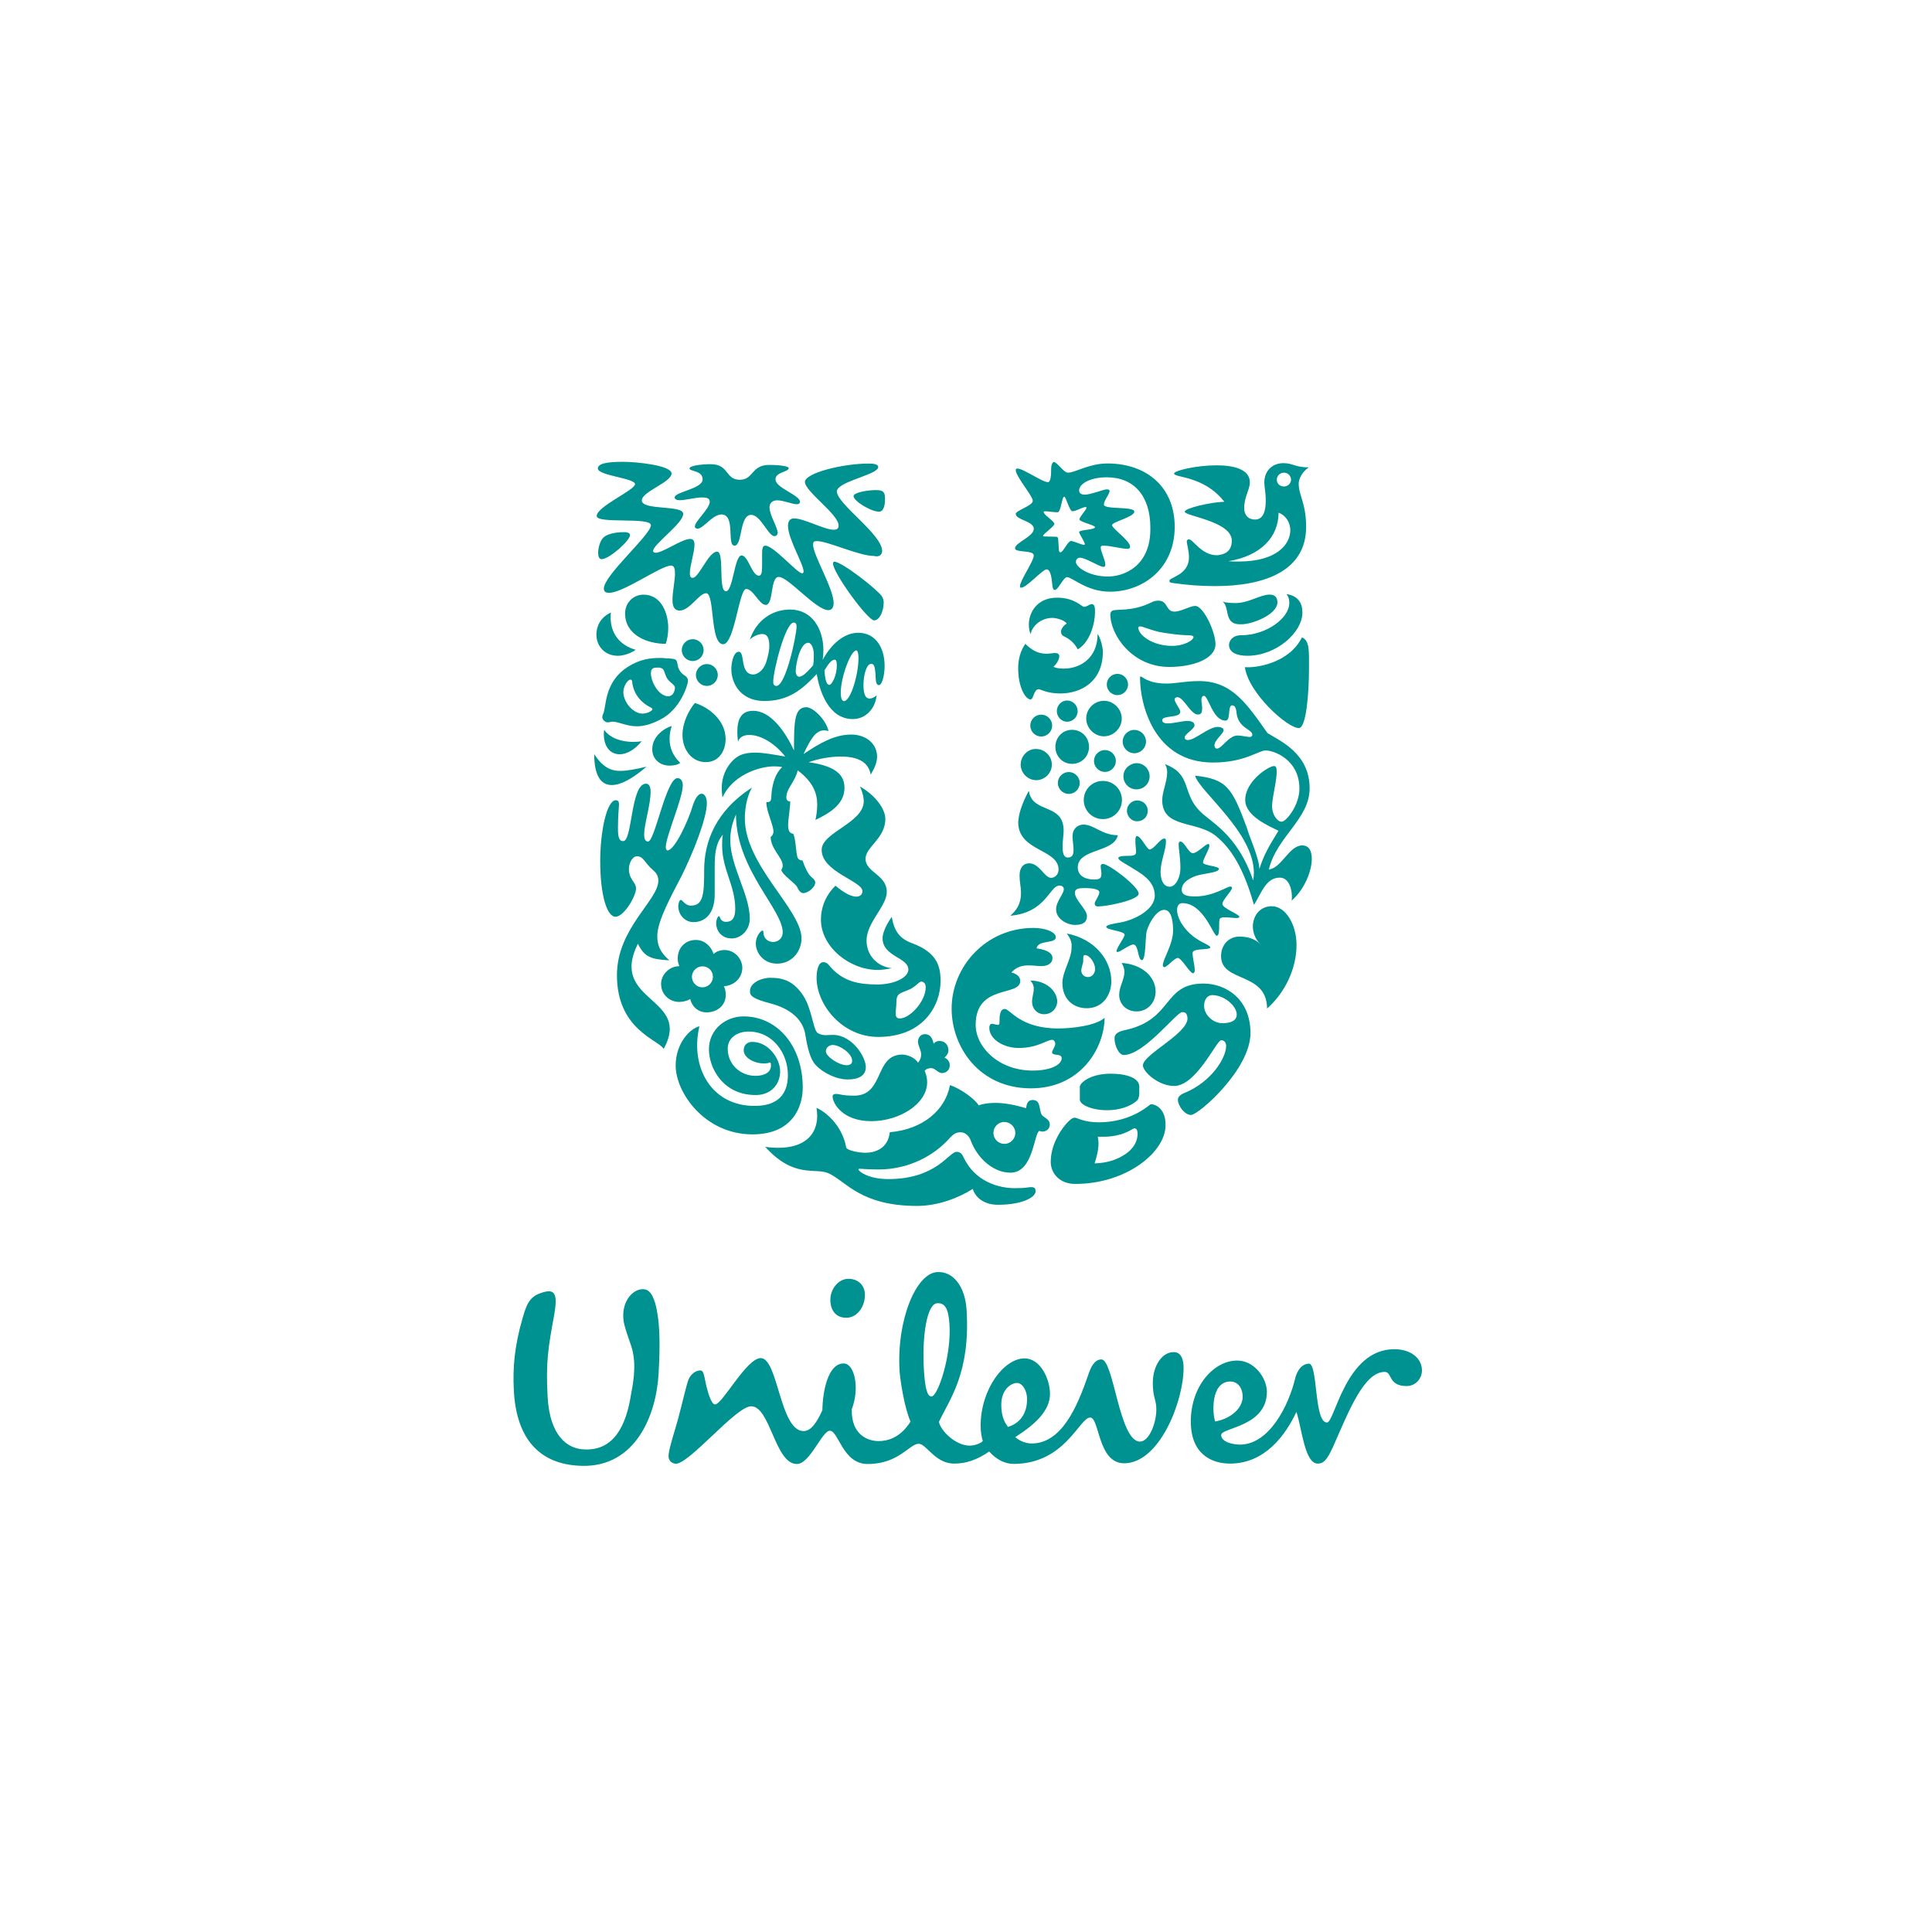 <svg width="125" height="125" viewBox="0 0 125 125" fill="none" xmlns="http://www.w3.org/2000/svg">
<path fill-rule="evenodd" clip-rule="evenodd" d="M56.847 93.238C57.348 93.238 58.223 93.078 58.911 91.976C58.524 91.107 58.25 89.364 58.203 88.723C57.996 85.443 59.259 82.378 60.635 82.304C61.643 82.237 62.445 83.199 62.538 84.755C62.792 88.836 61.436 90.533 60.748 91.996C60.862 92.57 61.824 93.532 62.739 93.532C63.079 93.532 63.473 93.372 63.587 93.231C63.52 93.004 63.447 92.704 63.447 92.243C63.447 89.885 64.956 87.888 66.285 87.888C67.341 87.888 67.935 89.264 67.935 90.179C67.935 91.254 67.02 92.129 65.691 92.978C65.918 93.205 66.352 93.392 66.746 93.392C68.67 93.392 69.678 91.081 70.413 88.943C70.553 88.529 70.78 87.955 71.261 87.955C72.063 87.955 72.41 93.271 73.759 93.271C74.334 93.271 74.814 92.103 74.814 91.188C74.814 90.526 74.587 90.453 74.587 89.471C74.587 88.396 75.162 87.481 75.937 87.481C76.418 87.481 76.578 87.941 76.578 88.509C76.578 90.66 75.022 94.674 72.731 94.674C71.014 94.674 71.148 91.715 70.533 91.715C69.845 91.715 68.903 94.714 65.584 94.714C65.036 94.714 64.462 94.44 64.001 93.913C63.199 94.46 62.511 94.694 61.73 94.694C60.494 94.694 59.94 93.412 59.439 93.412C58.844 93.412 58.157 94.721 56.139 94.721C54.51 94.721 54.263 92.57 53.688 92.57C53.187 92.57 52.406 94.721 51.558 94.721C50.135 94.721 49.841 90.987 48.599 90.987C47.61 90.987 44.544 94.794 43.696 94.701C43.355 94.654 43.215 94.4 43.262 94.08C43.309 93.619 43.723 92.363 43.883 91.762C44.157 90.733 44.411 89.605 44.544 89.264C44.685 88.897 45.045 88.643 45.346 88.669C45.506 88.689 45.553 88.97 45.6 89.197C45.76 90.025 46.014 90.867 46.261 90.867C46.742 90.867 48.298 87.868 49.22 87.868C50.342 87.868 50.456 92.59 51.992 92.59C52.493 92.59 52.86 91.996 53.207 91.241C53.227 90.005 53.575 88.215 54.583 88.215C55.291 88.215 55.639 89.798 55.111 91.174C55.064 92.824 56.139 93.238 56.847 93.238ZM83.798 89.177C83.384 90.92 82.128 93.465 80.225 93.465C79.79 93.465 79.009 93.305 79.009 92.844C79.009 92.363 81.968 92.316 81.968 90.045C81.968 89.197 81.186 88.028 80.044 88.028C78.535 88.028 77.045 89.678 77.045 91.969C77.045 94.033 78.328 94.694 79.59 94.694C81.814 94.694 83.163 92.884 83.878 91.348C84.219 92.356 84.406 94.694 85.254 94.694C85.595 94.694 85.828 94.534 86.243 93.619C87.251 91.348 88.233 88.763 89.589 88.763C90.09 88.763 89.796 89.678 91.011 89.678C91.586 89.678 92 89.197 92 88.669C92 87.888 91.292 87.293 90.21 87.293C87.051 87.293 86.363 92.036 85.855 92.036C85.007 92.036 85.281 88.229 84.686 88.229C84.119 88.242 83.865 88.883 83.798 89.177ZM61.429 85.65C61.363 84.709 61.156 84.275 60.628 84.321C59.967 84.368 59.639 86.479 59.78 88.696C59.873 90.139 60.08 90.366 60.281 90.346C60.675 90.326 61.57 87.734 61.429 85.65ZM55.953 83.653C55.906 83.106 55.472 82.738 54.897 82.738C54.256 82.738 53.661 83.4 53.728 84.248C53.775 84.796 54.096 85.256 54.737 85.256C55.498 85.283 56.026 84.435 55.953 83.653ZM66.452 90.533C66.452 89.959 66.152 89.478 65.791 89.478C65.49 89.478 64.782 89.818 64.782 90.9C64.782 91.749 65.083 92.136 65.216 92.323C66.178 92.022 66.452 91.221 66.452 90.533ZM79.603 89.384C80.311 89.384 80.519 90.232 80.338 90.733C80.178 91.234 79.557 91.809 78.622 91.969C78.435 91.468 78.321 89.384 79.603 89.384ZM40.811 87C40.717 86.699 40.443 86.011 40.35 85.49C40.19 84.368 40.764 83.633 41.312 83.453C41.906 83.293 42.16 83.593 42.387 84.301C42.688 85.377 42.728 86.799 42.614 88.816C42.474 91.588 41.105 94.915 37.665 94.841C34.706 94.774 33.377 92.851 33.243 89.912C33.176 88.536 33.263 87.14 33.838 85.19C34.138 84.134 34.412 83.767 35.347 83.56C36.082 83.42 36.008 84.201 35.848 85.116C35.481 87.133 35.3 88.115 35.434 90.413C35.574 92.844 36.67 93.779 37.885 93.779C39.695 93.826 40.524 92.29 40.844 90.112C41.198 88.376 40.991 87.527 40.811 87Z" fill="#009291"/>
<path fill-rule="evenodd" clip-rule="evenodd" d="M80.545 43.164C80.772 44.861 83.344 47.152 84.052 47.105C84.513 47.058 84.693 44.881 84.693 43.164C84.693 42.176 84.74 41.421 84.232 41.24C83.411 42.91 81.253 43.231 80.545 43.164ZM80.706 42.429C79.998 42.429 79.517 42.202 79.517 41.721C79.517 41.514 79.697 41.1 80.298 41.1C81.928 41.1 83.417 39.998 83.417 39.016C83.417 38.716 83.35 38.602 83.237 38.442C83.972 38.535 84.266 39.016 84.266 39.631C84.259 40.94 82.562 42.429 80.706 42.429ZM80.311 40.392C81.046 40.392 82.649 39.751 82.649 38.97C82.649 38.716 82.536 38.469 82.148 38.469C81.554 38.469 80.772 39.016 79.971 39.016C79.717 39.016 79.396 39.016 79.103 38.923C79.403 39.15 79.356 39.678 79.517 39.998C79.697 40.392 80.064 40.392 80.311 40.392Z" fill="#009291"/>
<path fill-rule="evenodd" clip-rule="evenodd" d="M40.323 54.419C40.918 54.419 40.804 50.705 41.793 50.705C42.02 50.705 42.093 50.932 42.093 51.233C42.093 52.081 41.679 53.316 41.679 53.984C41.679 54.325 41.773 54.445 41.933 54.445C42.367 54.445 43.102 50.344 43.836 50.344C44.063 50.344 44.177 50.571 44.177 50.805C44.177 51.653 43.075 54.125 43.075 54.813C43.075 54.926 43.122 55.02 43.189 55.02C43.649 55.02 44.538 53.096 44.818 52.134C44.979 51.633 45.186 51.353 45.393 51.353C45.573 51.353 45.733 51.56 45.733 51.974C45.733 52.936 44.838 55.207 44.063 56.743C43.469 57.892 42.527 59.582 42.527 60.55C42.527 61.031 42.621 61.539 43.309 62.133C42.16 62.066 41.706 61.953 41.272 61.058C39.368 64.865 44.798 64.497 42.941 67.864C42.601 67.269 39.916 66.628 39.916 63.095C39.916 60.049 42.594 58.259 42.594 56.977C42.594 56.723 42.501 56.516 42.273 56.315C41.679 55.815 41.652 55.4 41.198 55.4C40.858 55.4 40.443 56.182 40.878 56.89C41.018 57.117 41.151 57.257 41.151 57.484C41.151 57.985 40.37 59.314 39.822 59.314C39.275 59.314 38.834 57.938 38.834 55.714C38.834 53.744 39.268 51.774 39.842 51.774C40.003 51.774 40.049 51.887 40.049 52.027C40.049 52.255 39.983 52.715 39.983 53.517C39.962 54.345 40.143 54.419 40.323 54.419Z" fill="#009291"/>
<path fill-rule="evenodd" clip-rule="evenodd" d="M44.865 59.662C45.62 59.662 46.241 59.114 46.241 57.872V56.042C46.241 55.354 46.288 54.552 46.769 54.005C46.722 54.232 46.722 54.485 46.722 54.712C46.722 56.249 47.57 57.304 47.57 58.794C47.57 59.341 47.41 59.642 46.976 59.642C46.562 59.642 46.608 59.274 46.515 59.274C46.448 59.274 46.334 59.502 46.334 59.755C46.334 60.123 46.608 60.717 47.343 60.717C47.984 60.717 48.512 60.123 48.512 59.455C48.512 57.852 47.249 56.062 47.249 54.345C47.249 53.59 47.456 53.083 47.617 52.695C47.617 56.249 50.642 58.834 50.642 60.323C50.642 60.664 50.389 60.944 50.021 60.944C49.607 60.944 49.4 60.624 49.4 60.37C49.4 60.256 49.38 60.209 49.333 60.209C49.22 60.209 48.899 60.577 48.899 61.038C48.899 61.632 49.38 62.347 50.275 62.347C51.284 62.347 51.858 61.498 51.858 60.717C51.858 58.84 48.191 55.995 48.191 52.949C48.191 52.422 48.285 51.6 48.652 50.959C46.294 52.468 45.56 54.485 45.56 56.275C45.56 57.812 45.513 58.593 44.711 58.593C44.297 58.593 44.184 58.226 44.044 58.226C43.93 58.226 43.883 58.546 43.883 58.64C43.903 59.274 44.384 59.662 44.865 59.662Z" fill="#009291"/>
<path fill-rule="evenodd" clip-rule="evenodd" d="M75.843 41.788C76.624 41.788 77.219 41.421 77.219 41.214C77.219 41.147 77.105 41.1 76.878 41.1C76.651 41.1 76.19 41.08 75.295 40.94C74.541 40.826 73.966 40.526 73.759 40.526C73.692 40.526 73.646 40.573 73.646 40.619C73.666 41.08 74.541 41.788 75.843 41.788ZM71.949 39.524C72.176 39.364 73.185 39.617 74.494 38.976C74.654 38.883 74.814 38.863 74.955 38.863C75.576 38.863 75.416 39.571 75.983 39.571C76.418 39.571 76.992 39.203 77.332 39.203C77.86 39.203 78.642 40.873 78.642 41.681C78.642 42.596 77.266 43.151 75.643 43.151C73.258 43.151 71.836 41.087 71.836 39.738C71.856 39.591 71.902 39.564 71.949 39.524Z" fill="#009291"/>
<path fill-rule="evenodd" clip-rule="evenodd" d="M45.252 66.401C44.658 66.541 43.716 67.476 43.716 68.946C43.716 70.689 45.593 73.394 48.685 73.394C51.297 73.394 51.938 71.584 51.938 70.368C51.938 67.663 50.288 65.76 48.111 65.76C46.942 65.76 45.867 66.608 45.867 67.891C45.867 69.079 46.762 70.849 48.893 70.849C49.901 70.849 50.475 70.141 50.475 69.313C50.475 68.512 49.741 67.41 48.666 67.41C48.345 67.41 48.118 67.617 48.118 67.957C48.118 68.391 48.712 68.805 49.447 68.805C49.627 68.805 49.767 68.759 49.834 68.739C49.881 68.785 49.881 68.879 49.881 68.946C49.881 69.36 49.494 69.607 48.873 69.607C47.958 69.607 47.083 68.919 47.083 67.844C47.083 67.203 47.63 66.742 48.432 66.742C50.015 66.742 50.977 68.164 50.977 69.56C50.977 70.823 50.288 71.551 48.846 71.551C46.007 71.577 44.631 69.013 45.252 66.401Z" fill="#009291"/>
<path fill-rule="evenodd" clip-rule="evenodd" d="M64.275 73.301C64.275 73.688 64.595 74.009 64.983 74.009C65.37 74.009 65.691 73.688 65.691 73.301C65.691 72.913 65.37 72.593 64.983 72.593C64.595 72.586 64.275 72.906 64.275 73.301ZM65.651 76.874C66.499 76.874 66.452 76.807 66.726 76.807C67 76.807 67 76.968 67 77.081C67 77.468 66.132 77.949 64.569 77.949C63.654 77.949 63.099 77.468 62.939 76.921C62.044 77.495 60.695 78.023 59.339 78.023C55.672 78.023 54.757 76.44 53.608 75.912C52.74 75.525 51.384 76.279 49.507 74.196C49.761 74.242 50.102 74.262 50.355 74.262C52.005 74.262 52.873 73.461 52.873 72.178C52.873 72.018 52.853 71.838 52.827 71.678C53.328 71.885 54.476 72.733 54.75 74.242C54.797 74.423 55.532 74.583 55.986 74.583C56.627 74.583 57.455 74.309 57.569 73.254C59.72 73.073 61.169 71.811 61.463 70.208C62.218 70.462 63.113 71.15 63.32 71.517C63.62 71.404 63.987 71.357 64.395 71.357C64.969 71.357 65.611 71.471 66.385 71.698C66.432 71.471 66.452 71.17 66.82 71.17C67.347 71.17 67.207 71.764 67.394 72.112C67.487 72.292 67.922 72.386 67.922 72.753C67.922 73.094 67.621 73.214 67.461 73.214C67.394 73.214 67.3 73.194 67.254 73.167C66.886 73.281 66.886 75.872 65.377 75.872C64.275 75.872 63.246 74.957 62.812 73.808C62.699 73.468 62.425 73.26 62.171 73.26C61.897 73.26 61.737 73.307 61.389 73.695C60.428 74.75 58.825 75.665 56.828 75.665C56.206 75.665 55.725 75.618 55.612 75.618C55.545 75.618 55.545 75.638 55.545 75.665C55.545 75.779 56.166 76.286 57.469 76.286C60.608 76.286 61.389 74.523 61.89 74.523C61.957 74.523 62.164 74.523 62.304 74.797C63.059 76.487 64.662 76.874 65.651 76.874Z" fill="#009291"/>
<path fill-rule="evenodd" clip-rule="evenodd" d="M76.484 65.486C76.117 65.486 74.033 68.258 72.704 68.258C72.383 68.258 72.109 67.637 72.109 67.183C72.109 66.929 72.27 66.748 72.844 66.635C75.916 65.947 75.229 63.636 77.86 63.636C79.303 63.636 80.906 64.624 80.906 66.842C80.906 69.2 77.54 72.138 77.059 72.138C76.644 72.138 76.21 71.544 76.21 71.15C76.21 71.036 76.257 70.876 76.624 70.716C78.341 70.028 79.33 68.472 79.33 67.67C79.33 67.49 79.236 67.303 79.009 67.303C78.708 67.303 77.406 70.262 75.963 70.262C74.955 70.262 73.946 69.347 73.946 68.932C73.946 68.224 76.832 66.895 76.832 65.887C76.805 65.506 76.644 65.486 76.484 65.486ZM78.435 64.384C78.181 64.384 77.907 64.591 77.907 65.072C77.907 65.6 78.321 65.94 78.548 66.06C78.662 66.127 78.869 66.201 79.076 66.201C79.603 66.201 80.017 66.06 80.017 65.626C79.991 65.052 79.189 64.384 78.435 64.384Z" fill="#009291"/>
<path fill-rule="evenodd" clip-rule="evenodd" d="M45.025 43.672C45.025 44.059 45.346 44.38 45.733 44.38C46.121 44.38 46.441 44.059 46.441 43.672C46.441 43.284 46.121 42.964 45.733 42.964C45.366 42.957 45.025 43.278 45.025 43.672ZM44.11 42.062C44.11 42.45 44.431 42.77 44.818 42.77C45.206 42.77 45.526 42.45 45.526 42.062C45.526 41.675 45.206 41.354 44.818 41.354C44.431 41.354 44.11 41.675 44.11 42.062ZM43.462 46.971C43.048 47.085 42.2 47.593 42.2 48.481C42.2 49.122 42.701 49.536 43.322 49.536C43.643 49.536 43.87 49.469 44.01 49.356C43.509 48.875 43.322 48.347 43.322 47.8C43.329 47.405 43.396 47.172 43.462 46.971ZM39.088 47.218C39.068 47.312 39.068 47.399 39.068 47.492C39.068 48.34 39.502 48.801 40.096 48.801C40.53 48.801 41.058 48.528 41.519 47.953C41.312 48 41.085 48 40.878 48C40.236 47.98 39.502 47.793 39.088 47.218ZM38.446 48.801C38.994 49.623 39.502 49.877 40.116 49.877C40.597 49.877 41.145 49.763 41.833 49.603C40.918 50.384 40.163 50.792 39.589 50.792C38.861 50.798 38.446 50.157 38.446 48.801ZM43.075 41.655C43.169 41.381 43.235 41.014 43.235 40.626C43.235 39.778 42.848 38.475 41.632 38.475C40.944 38.475 40.443 39.023 40.443 39.691C40.443 41.08 41.859 41.655 43.075 41.655ZM41.566 46.17C40.971 46.17 40.33 45.435 40.33 44.774C40.33 44.407 40.604 43.972 40.791 43.972C40.858 43.972 40.904 44.019 40.904 44.153C41.018 45.021 41.592 45.529 42.12 45.782C42.167 45.829 42.213 45.829 42.213 45.876C42.227 45.983 41.886 46.17 41.566 46.17ZM43.215 43.966C43.008 43.712 43.008 43.344 42.848 43.258C42.754 43.211 42.688 43.191 42.574 43.191C42.32 43.191 42.113 43.211 42.113 43.558C42.113 44.106 42.614 45.048 43.235 45.048C43.536 45.048 43.669 44.727 43.669 44.473C43.669 44.333 43.329 44.126 43.215 43.966ZM39.021 46.19C39.248 45.776 39.041 44.153 40.624 43.144C41.405 42.643 42.093 42.57 42.688 42.57C42.828 42.57 42.962 42.57 43.075 42.59C43.396 42.61 43.649 42.61 43.736 42.703C43.877 42.844 43.783 43.117 44.01 43.438C44.237 43.759 44.511 43.712 44.511 44.059C44.511 44.313 44.01 45.916 42.721 46.557C42.1 46.878 41.619 46.991 41.212 46.991C40.524 46.991 40.043 46.691 39.608 46.691C39.542 46.691 39.448 46.737 39.308 46.737C39.148 46.737 38.967 46.557 38.967 46.397C38.974 46.303 38.994 46.237 39.021 46.19ZM44.959 45.482C44.571 45.943 44.157 46.744 44.157 47.546C44.157 48.508 44.752 49.309 45.666 49.309C46.535 49.309 46.949 48.554 46.949 47.8C46.929 46.577 45.847 45.756 44.959 45.482ZM41.131 42.042C41.131 42.042 40.604 42.429 39.962 42.429C39.181 42.429 38.587 41.855 38.587 41.053C38.587 40.506 38.861 39.931 39.528 39.631C39.508 39.744 39.508 39.838 39.508 39.931C39.502 40.967 40.076 41.742 41.131 42.042Z" fill="#009291"/>
<path fill-rule="evenodd" clip-rule="evenodd" d="M72.637 47.98C72.637 48.394 72.978 48.735 73.392 48.735C73.806 48.735 74.147 48.394 74.147 47.98C74.147 47.566 73.806 47.225 73.392 47.225C72.984 47.218 72.637 47.566 72.637 47.98ZM72.684 50.224C72.684 50.685 73.051 51.072 73.532 51.072C73.993 51.072 74.38 50.705 74.38 50.224C74.38 49.763 74.013 49.376 73.532 49.376C73.071 49.396 72.684 49.763 72.684 50.224ZM70.119 51.76C70.119 52.448 70.667 52.996 71.355 52.996C72.043 52.996 72.59 52.448 72.59 51.76C72.59 51.072 72.043 50.525 71.355 50.525C70.667 50.525 70.119 51.072 70.119 51.76ZM70.78 49.236C70.78 49.623 71.101 49.944 71.488 49.944C71.876 49.944 72.196 49.623 72.196 49.236C72.196 48.848 71.876 48.528 71.488 48.528C71.101 48.528 70.78 48.848 70.78 49.236ZM68.442 50.658C68.442 51.046 68.763 51.366 69.15 51.366C69.538 51.366 69.859 51.046 69.859 50.658C69.859 50.271 69.538 49.95 69.15 49.95C68.763 49.95 68.442 50.271 68.442 50.658ZM70.279 46.49C70.279 47.111 70.807 47.639 71.428 47.639C72.049 47.639 72.577 47.111 72.577 46.49C72.577 45.869 72.049 45.342 71.428 45.342C70.807 45.342 70.279 45.843 70.279 46.49ZM71.609 44.286C71.609 44.654 71.909 44.974 72.296 44.974C72.664 44.974 72.984 44.674 72.984 44.286C72.984 43.919 72.684 43.598 72.296 43.598C71.929 43.598 71.609 43.899 71.609 44.286ZM68.376 46.01C68.376 46.377 68.676 46.697 69.037 46.697C69.404 46.697 69.725 46.397 69.725 46.01C69.725 45.642 69.424 45.322 69.037 45.322C68.696 45.322 68.376 45.615 68.376 46.01ZM68.282 48.321C68.282 47.699 68.763 47.218 69.358 47.218C69.979 47.218 70.46 47.699 70.46 48.321C70.46 48.942 69.979 49.422 69.358 49.422C68.763 49.422 68.282 48.942 68.282 48.321ZM66.038 49.469C66.038 50.017 66.499 50.478 67.047 50.478C67.594 50.478 68.055 50.017 68.055 49.469C68.055 48.922 67.594 48.461 67.047 48.461C66.499 48.434 66.038 48.915 66.038 49.469ZM66.659 46.945C66.659 47.332 66.98 47.653 67.367 47.653C67.755 47.653 68.075 47.332 68.075 46.945C68.075 46.557 67.755 46.237 67.367 46.237C66.98 46.237 66.659 46.557 66.659 46.945ZM72.911 52.448C72.911 52.081 73.231 51.787 73.572 51.787C73.96 51.787 74.26 52.087 74.26 52.448C74.26 52.862 73.96 53.136 73.572 53.136C73.258 53.156 72.911 52.856 72.911 52.448Z" fill="#009291"/>
<path fill-rule="evenodd" clip-rule="evenodd" d="M73.392 73C73.485 73 73.599 73.047 73.599 73.367C73.599 73.755 73.418 74.282 72.771 74.697C72.31 74.997 71.715 75.244 70.82 75.271C70.961 74.837 71.074 74.403 71.074 73.962C71.074 73.822 71.054 73.708 71.027 73.548H71.261C72.684 73.575 73.278 73 73.392 73ZM73.532 71.237C73.672 71.123 73.712 70.916 73.712 70.709V70.295C73.712 69.767 72.931 69.467 71.856 69.467C70.546 69.467 69.865 70.061 69.865 70.315V71.143C69.865 71.484 70.647 71.831 71.629 71.831C72.363 71.831 73.071 71.624 73.532 71.237ZM74.447 71.444C73.986 71.811 72.891 72.613 71.081 72.613C70.119 72.613 69.685 72.312 69.545 72.312C69.364 72.312 69.177 72.492 68.97 72.726C68.536 73.227 67.982 74.149 67.982 75.177C67.982 75.885 68.529 76.6 69.565 76.6C72.911 76.6 75.409 74.516 75.409 72.82C75.436 71.831 74.861 71.444 74.447 71.444Z" fill="#009291"/>
<path fill-rule="evenodd" clip-rule="evenodd" d="M75.088 56.409C75.088 56.843 75.229 57.371 75.683 57.371C76.05 57.371 76.371 56.796 76.371 56.182C76.371 55.474 76.257 54.919 76.257 54.626C76.257 54.512 76.304 54.445 76.371 54.445C76.645 54.465 76.898 55.2 77.172 55.2C77.493 55.2 77.974 54.606 78.181 54.606C78.228 54.606 78.248 54.672 78.248 54.699C78.248 54.973 77.834 55.567 77.834 55.801C77.834 56.008 78.862 56.028 78.862 56.215C78.862 56.489 77.787 56.489 77.259 56.716C76.758 56.923 76.458 57.197 76.458 57.564C76.458 57.932 76.825 57.999 77.326 57.999C78.515 57.999 79.363 57.357 79.617 57.357C79.664 57.357 79.71 57.404 79.71 57.451C79.71 57.631 79.089 58.232 79.089 58.48C79.089 58.78 80.191 59.141 80.191 59.328C80.171 59.374 80.098 59.395 79.984 59.395C79.777 59.395 79.483 59.348 79.249 59.348C79.109 59.348 78.976 59.368 78.929 59.441C78.815 59.581 78.976 60.543 78.722 60.543C78.495 60.543 77.874 58.433 76.498 58.433C76.291 58.433 76.157 58.593 76.157 58.867C76.157 59.575 76.845 60.403 77.506 60.791C77.807 60.998 78.308 61.178 78.308 61.291C78.308 61.498 77.159 61.311 77.159 61.659C77.159 61.979 77.299 62.46 77.299 62.761C77.299 62.854 77.279 62.968 77.186 62.968C76.978 62.968 76.451 61.979 76.197 61.979C75.99 61.979 75.509 62.574 75.329 62.574C75.282 62.574 75.235 62.527 75.235 62.46C75.235 62.046 75.897 61.111 75.897 60.216C75.897 59.782 75.85 58.867 75.322 58.867C74.888 58.867 74.407 59.555 74.2 60.216C74.086 60.603 74.153 62.12 73.879 62.12C73.606 62.12 73.672 61.111 73.332 61.111C73.058 61.111 72.504 61.592 72.303 61.592C72.256 61.592 72.236 61.572 72.236 61.545C72.236 61.338 72.764 60.63 72.764 60.49C72.764 60.216 71.575 60.189 71.575 59.962C71.575 59.849 72.036 59.755 72.47 59.688C73.385 59.528 74.714 58.867 74.714 57.945C74.714 56.916 73.706 56.456 73.064 56.042C72.724 55.834 72.356 55.654 72.356 55.514C72.356 55.374 72.791 55.374 72.978 55.374C73.252 55.374 73.505 55.354 73.505 55.147C73.505 54.986 73.459 54.666 73.459 54.412C73.459 54.231 73.479 54.091 73.552 54.091C73.826 54.091 74.193 54.959 74.38 54.959C74.654 54.959 75.068 54.252 75.322 54.252C75.416 54.252 75.436 54.298 75.436 54.459C75.436 55.013 75.088 55.748 75.088 56.409ZM66.566 51.159C66.085 52.054 65.904 52.695 65.878 53.196C65.878 55.1 68.489 54.913 68.489 56.269C68.489 56.589 68.236 56.796 68.008 56.796C67.574 56.796 67.254 55.855 66.586 55.855C66.218 55.855 65.965 56.128 65.965 56.656C65.965 57.07 66.058 57.391 66.058 57.758C66.058 58.54 65.737 58.907 65.37 59.248C67.708 59.041 67.888 57.297 68.556 57.297C68.763 57.297 68.83 57.438 68.83 57.524C68.83 57.825 68.329 58.326 68.329 58.834C68.329 59.475 69.064 59.842 69.545 59.842C70.119 59.842 70.326 59.635 70.326 59.268C70.326 58.834 69.545 58.239 69.545 57.758C69.545 57.504 69.798 57.458 70.139 57.458C70.847 57.458 71.128 57.571 71.128 57.731C71.128 57.938 70.827 58.326 70.827 58.439C70.827 58.533 70.847 58.647 71.034 58.647C71.629 58.647 73.672 58.232 73.672 57.818C73.672 57.357 71.749 55.895 71.355 55.895C71.261 55.895 71.214 55.961 71.214 56.035C71.214 56.175 71.261 56.355 71.261 56.536C71.261 56.856 71.121 56.903 70.76 56.903C70.346 56.903 69.732 56.743 69.732 56.122C69.732 54.886 72.089 55.18 72.323 54.038C71.295 54.038 70.787 53.35 70.099 53.35C69.845 53.35 69.391 53.51 69.391 54.131C69.391 54.338 69.458 54.706 69.458 54.98C69.458 55.28 69.391 55.48 69.09 55.48C68.79 55.48 68.75 55.14 68.75 54.746C68.75 54.405 68.817 54.011 68.817 53.737C68.81 51.92 66.773 52.675 66.566 51.159Z" fill="#009291"/>
<path fill-rule="evenodd" clip-rule="evenodd" d="M69.959 62.781C69.959 63.035 70.139 63.215 70.393 63.215C70.667 63.215 70.854 62.961 70.854 62.687C70.854 62.32 70.513 61.792 70.192 61.792C70.052 61.792 70.099 61.999 70.079 62.253C70.046 62.414 69.959 62.641 69.959 62.781ZM69.017 60.396C70.894 60.764 71.902 62.16 71.902 63.489C71.902 64.404 71.328 65.232 70.319 65.232C69.404 65.232 68.737 64.611 68.737 63.602C68.737 62.848 69.331 62.066 69.331 61.285C69.358 61.018 69.271 60.717 69.017 60.396ZM66.659 63.442C66.84 63.623 66.886 63.809 66.886 63.97C66.886 64.244 66.773 64.517 66.773 64.818C66.773 65.252 67.093 65.62 67.554 65.62C68.055 65.62 68.403 65.232 68.403 64.771C68.376 64.11 67.688 63.442 66.659 63.442ZM72.57 62.3C72.684 62.507 72.751 62.687 72.751 62.874C72.751 63.375 72.41 63.836 72.41 64.364C72.41 64.958 72.871 65.439 73.532 65.439C74.267 65.439 74.768 64.845 74.768 64.157C74.768 63.195 73.9 62.394 72.57 62.3ZM67.067 61.358C67.895 61.472 68.095 61.746 68.095 61.979C68.095 62.367 67.728 62.507 67.387 62.507C67.133 62.507 66.86 62.46 66.539 62.46C66.152 62.46 65.757 62.554 65.437 62.921C65.664 62.968 66.011 63.128 66.011 63.469C66.011 64.498 63.126 63.649 63.126 66.308C63.126 67.73 64.595 69.266 66.813 69.266C67.962 69.266 68.69 68.899 68.69 68.465C68.69 68.124 68.069 68.351 68.069 68.078C68.069 67.964 68.276 67.71 68.276 67.53C68.276 67.436 68.209 67.276 68.069 67.276C67.748 67.276 67.127 67.804 65.911 67.804C64.949 67.804 64.008 67.256 64.008 66.495C64.008 66.334 64.074 66.241 64.188 66.241C64.302 66.241 64.442 66.308 64.555 66.308C64.669 66.308 64.669 66.241 64.669 66.034C64.669 65.827 64.669 65.279 65.01 65.279C65.35 65.279 65.998 66.541 68.469 66.541C69.297 66.541 70.874 66.381 71.468 65.853C71.448 67.824 69.912 70.415 66.699 70.415C63.353 70.415 61.57 67.737 61.57 65.259C61.57 62.534 63.794 60.036 66.866 60.036C67.648 60.036 68.309 60.31 68.309 60.63C68.329 61.084 67.16 60.784 67.067 61.358Z" fill="#009291"/>
<path fill-rule="evenodd" clip-rule="evenodd" d="M55.518 40.94C56.687 40.94 57.235 41.949 57.235 43.091C57.235 43.592 57.095 44.326 56.867 44.326C56.64 44.326 56.66 43.912 56.64 43.545C56.594 43.064 56.527 42.95 56.367 42.95C56.066 42.95 55.866 43.658 55.866 44.326C55.866 44.74 55.932 45.195 56.253 45.195C56.433 45.195 56.594 45.101 56.714 44.988C56.647 45.816 56.026 46.524 55.178 46.524C53.595 46.524 53.027 44.694 52.84 43.612C51.898 44.62 51.01 45.355 49.447 45.355C47.977 45.355 47.316 44.28 47.316 43.271C47.316 42.97 47.43 42.169 47.797 42.169C48.231 42.169 47.844 43.638 48.739 43.638C48.946 43.638 49.36 43.458 49.567 42.857C49.681 42.489 49.774 42.122 49.774 41.802C49.774 41.321 49.661 41.02 49.313 41.02C49.013 41.02 48.625 41.247 48.512 41.388C48.946 40.105 49.981 39.437 51.123 39.437C52.546 39.437 53.274 40.7 53.274 42.075C53.274 42.282 53.254 42.489 53.227 42.697C53.755 41.701 54.603 40.94 55.518 40.94ZM54.142 43.051C54.142 42.75 54.076 42.683 54.002 42.683C53.822 42.683 53.635 42.89 53.341 43.371C53.388 44.012 53.481 44.313 53.661 44.313C53.849 44.286 54.142 43.672 54.142 43.051ZM51.691 43.785C51.898 43.785 52.152 43.578 52.606 43.051C52.653 42.824 52.653 42.59 52.653 42.343C52.653 41.975 52.513 41.588 52.286 41.588C51.758 41.588 51.484 43.011 51.484 43.398C51.464 43.598 51.578 43.785 51.691 43.785ZM54.603 45.362C55.037 45.362 55.545 43.645 55.545 42.563C55.545 42.336 55.498 42.082 55.405 42.082C55.037 42.082 54.396 43.845 54.396 44.807C54.396 45.201 54.49 45.362 54.603 45.362ZM50.228 44.38C50.85 44.38 51.538 41.08 51.538 40.532C51.538 40.392 51.491 40.279 51.357 40.279C50.809 40.279 50.028 43.418 50.028 44.106C50.021 44.239 50.068 44.38 50.228 44.38Z" fill="#009291"/>
<path fill-rule="evenodd" clip-rule="evenodd" d="M52.172 45.756C51.391 45.756 51.371 46.697 51.371 48.554C50.796 47.319 49.861 45.989 48.732 45.989C47.977 45.989 47.704 46.49 47.704 47.365C47.704 47.546 47.724 47.826 47.75 47.986C47.844 47.686 48.118 47.552 48.485 47.552C49.267 47.552 50.182 48.147 50.803 48.948C50.115 48.835 49.427 48.694 48.852 48.694C48.485 48.694 48.164 48.741 47.911 48.855C47.383 49.082 46.695 49.863 46.695 51.005C46.695 51.186 46.715 51.373 46.742 51.6C47.363 50.204 49.033 49.583 50.108 49.583C50.315 49.583 50.475 49.603 50.609 49.63C50.061 50.131 49.921 51.005 49.901 51.6C49.881 51.874 49.788 51.901 49.581 51.901C49.581 52.495 50.041 53.37 50.041 53.804C50.041 53.964 49.948 54.105 49.861 54.145C49.861 54.926 50.642 55.494 50.642 56.002C50.642 56.115 50.596 56.229 50.549 56.275C50.596 56.596 51.464 57.144 51.578 57.398C51.718 57.718 51.878 57.785 51.965 57.785C52.266 57.785 52.746 57.417 52.746 57.097C52.746 56.983 52.653 56.87 52.586 56.823C52.245 56.569 52.059 56.042 51.925 55.674C51.811 55.674 51.624 55.627 51.584 55.42C51.491 55.053 51.491 54.365 51.331 53.951C51.103 53.904 50.99 53.811 50.99 53.33C50.99 53.103 51.13 52.181 51.13 51.861C51.017 51.861 50.876 51.794 50.876 51.587C50.876 51.012 51.451 50.578 51.611 49.843C52.62 50.598 52.873 51.353 52.873 52.041C52.873 52.408 52.827 52.729 52.76 53.049C53.515 52.682 54.637 52.108 54.637 50.986C54.637 50.324 54.336 49.59 52.319 49.316C52.94 49.089 53.742 48.948 54.383 48.948C55.532 48.948 56.193 49.316 56.333 50.117C56.56 49.75 56.747 49.336 56.747 48.968C56.747 48.1 56.013 47.526 55.078 47.526C53.975 47.526 53.014 48.1 51.985 48.788C52.446 47.826 52.767 47.252 53.334 47.252C53.428 47.252 53.515 47.272 53.608 47.299C53.414 46.51 52.586 45.756 52.172 45.756Z" fill="#009291"/>
<path fill-rule="evenodd" clip-rule="evenodd" d="M82.282 58.633C83.177 58.633 83.885 59.802 83.885 61.151C83.885 62.594 83.197 64.177 81.981 65.252C81.961 62.848 79.002 63.602 79.002 61.859C79.002 61.104 79.53 60.597 80.191 60.597C80.766 60.597 81.2 60.757 81.54 61.078C81.22 60.777 81.059 60.343 81.059 59.929C81.073 59.254 81.507 58.633 82.282 58.633Z" fill="#009291"/>
<path fill-rule="evenodd" clip-rule="evenodd" d="M69.017 40.346C68.877 40.118 68.329 39.978 68.102 39.978C67.32 39.978 66.773 40.526 66.679 41.033C66.612 40.853 66.566 40.646 66.566 40.412C66.566 39.631 67.093 38.669 68.396 38.669C69.545 38.669 69.979 39.263 70.139 39.263C70.319 39.263 70.506 39.083 70.64 39.083C70.847 39.083 70.847 39.384 70.847 39.611C70.847 40.319 70.526 41.561 69.725 42.015C69.585 41.715 69.291 41.374 68.83 41.167C68.716 41.12 68.65 41.007 68.65 40.893C68.63 40.713 68.81 40.459 69.017 40.346ZM66.339 41.655C66.018 42.115 65.858 42.71 65.878 43.304C65.878 44.266 66.245 45.181 66.659 45.255C66.886 45.275 66.866 44.593 67.207 44.593C67.32 44.593 67.735 44.867 68.603 44.867C69.932 44.867 71.355 44.112 71.355 42.162C71.355 41.888 71.214 41.294 71.014 41.013C71.014 42.616 69.845 43.258 68.837 43.258C68.61 43.258 68.356 43.238 68.149 43.144C68.356 42.984 68.536 42.663 68.536 42.456C68.536 42.316 68.422 42.249 68.262 42.249C68.149 42.249 67.922 42.296 67.715 42.296C67.207 42.296 66.793 42.109 66.339 41.655Z" fill="#009291"/>
<path fill-rule="evenodd" clip-rule="evenodd" d="M51.03 30.287C51.03 30.173 50.502 30.08 49.768 30.08C48.599 30.08 48.759 31.041 47.864 31.041C46.922 31.041 47.176 30.033 45.987 30.033C45.279 30.033 44.611 30.146 44.611 30.307C44.611 30.514 45.46 30.42 45.46 31.015C45.46 31.636 43.65 31.816 43.65 32.184C43.65 32.297 43.79 32.364 43.97 32.364C44.358 32.364 44.979 32.184 45.44 32.184C45.694 32.184 45.921 32.23 45.921 32.457C45.921 32.918 44.959 33.72 44.959 34.06C44.959 34.174 45.052 34.201 45.139 34.201C45.507 34.201 46.101 33.286 46.675 33.286C47.617 33.286 46.996 35.303 47.524 35.303C48.051 35.303 47.824 33.312 48.599 33.312C49.22 33.312 49.701 34.688 50.108 34.688C50.222 34.688 50.316 34.595 50.316 34.481C50.316 34.114 49.788 33.332 49.788 32.831C49.788 32.531 49.995 32.371 50.289 32.371C50.703 32.371 51.251 32.624 51.551 32.624C51.665 32.624 51.758 32.578 51.758 32.464C51.758 32.03 50.175 31.569 50.175 31.021C50.155 30.541 51.03 30.541 51.03 30.287ZM55.225 32.097C55.225 32.417 56.347 33.105 56.874 33.105C57.175 33.105 57.262 32.691 57.262 32.257C57.262 31.729 57.035 31.709 56.574 31.709C55.979 31.729 55.225 31.89 55.225 32.097ZM57.075 35.65C57.075 35.877 56.895 36.064 56.547 35.971C55.585 35.971 53.548 35.009 52.86 35.009C52.653 35.009 52.606 35.056 52.606 35.236C52.606 35.924 53.936 38.075 53.936 39.016C53.936 39.27 53.842 39.477 53.595 39.477C52.794 39.477 51.003 37.327 50.389 37.327C49.815 37.327 50.068 39.137 49.541 39.137C49.127 39.137 48.739 38.108 48.278 38.108C47.818 38.108 47.524 41.681 46.789 41.681C45.921 41.681 46.261 38.382 45.687 38.382C45.226 38.382 44.632 39.504 43.97 39.504C43.63 39.504 43.509 39.23 43.509 38.816C43.509 38.288 43.67 37.58 43.67 37.12C43.67 36.866 43.65 36.592 43.416 36.592C42.755 36.592 40.343 38.355 39.408 38.355C39.201 38.355 39.068 38.288 39.068 38.081C39.068 37.213 42.113 34.601 42.113 33.98C42.113 33.433 38.607 33.913 38.607 33.386C38.607 32.765 41.085 31.716 41.085 31.322C41.085 30.935 38.68 30.774 38.68 30.313C38.68 29.993 39.255 29.879 40.31 29.879C41.178 29.879 43.449 30.106 43.449 30.634C43.449 31.208 41.526 31.803 41.526 32.377C41.526 33.045 44.204 32.651 44.204 33.246C44.204 33.867 42.254 35.216 42.254 35.65C42.254 35.717 42.347 35.764 42.414 35.764C42.895 35.764 44.111 34.869 44.658 34.869C44.865 34.869 44.932 35.009 44.932 35.256C44.932 35.757 44.632 36.585 44.632 37.113C44.632 37.253 44.678 37.387 44.812 37.387C45.226 37.387 45.84 35.69 46.395 35.69C46.896 35.69 46.442 38.255 46.969 38.255C47.43 38.255 47.517 35.937 47.978 35.937C48.412 35.937 48.646 37.246 49.1 37.246C49.28 37.246 49.307 36.993 49.307 36.585V35.964C49.307 35.577 49.307 35.303 49.514 35.303C50.062 35.303 51.578 37.093 51.898 37.093C51.965 37.093 51.992 37.026 51.992 36.979C51.992 36.498 50.983 34.869 50.983 34.02C50.983 33.746 51.097 33.539 51.371 33.539C52.012 33.539 53.341 34.274 53.936 34.274C54.143 34.274 54.256 34.207 54.256 34C54.256 33.266 52.079 31.803 52.079 31.182C52.079 30.607 54.51 29.993 56.18 29.993C56.387 29.993 56.821 29.993 56.821 30.22C56.821 30.654 54.757 31.048 54.256 31.569C54.189 31.636 54.143 31.729 54.143 31.796C54.169 32.624 57.075 34.568 57.075 35.65ZM40.764 34.615C40.764 34.455 40.49 34.408 40.237 34.434C39.849 34.434 39.295 34.548 39.068 34.755C38.861 34.915 38.7 35.396 38.7 35.764C38.7 35.971 38.747 36.178 38.928 36.178C39.408 36.178 40.764 34.982 40.764 34.615ZM53.895 36.452C53.895 37.073 56.14 40.139 56.554 40.139C56.921 40.139 57.175 39.517 57.175 38.97C57.175 38.829 57.128 38.696 57.061 38.582C56.741 38.121 54.47 36.338 53.969 36.338C53.936 36.338 53.895 36.405 53.895 36.452Z" fill="#009291"/>
<path fill-rule="evenodd" clip-rule="evenodd" d="M82.609 31.041C82.609 31.295 82.816 31.476 83.07 31.476C83.324 31.476 83.531 31.268 83.531 31.041C83.531 30.788 83.324 30.581 83.07 30.581C82.809 30.587 82.609 30.788 82.609 31.041ZM79.697 34.982C79.697 33.72 76.651 33.399 76.651 33.105C76.651 32.878 78.348 32.484 79.216 32.464C77.867 30.747 75.963 30.928 75.963 30.634C75.963 30.454 77.386 30.106 78.715 30.106C79.817 30.106 80.866 30.36 80.866 31.208C80.866 31.669 80.498 32.15 80.498 32.878C80.498 33.266 80.706 33.613 81.206 33.613C81.754 33.613 81.894 33.018 81.894 32.397C81.894 31.87 81.801 31.482 81.801 31.228C81.801 30.474 82.302 29.966 83.037 29.966C83.658 29.966 83.791 30.24 84.686 30.24C84.205 30.541 84.025 31.041 84.025 31.295C84.025 32.05 84.506 32.558 84.506 34.094C84.506 36.912 81.868 37.921 78.615 37.921C77.72 37.921 76.785 37.854 75.843 37.714C75.703 37.694 75.663 37.667 75.663 37.574C75.663 37.346 76.925 37.206 76.925 36.064C76.925 35.603 76.785 35.196 76.785 35.035C76.785 34.942 76.852 34.895 76.925 34.895C77.199 34.895 77.727 35.924 78.735 35.924C79.029 35.897 79.697 35.81 79.697 34.982ZM82.723 33.172C82.723 34.755 81.554 35.971 79.47 36.311C79.697 36.331 79.931 36.331 80.138 36.331C82.589 36.331 83.484 35.229 83.484 34.294C83.477 33.793 83.177 33.332 82.723 33.172Z" fill="#009291"/>
<path fill-rule="evenodd" clip-rule="evenodd" d="M81.48 56.229C81.754 55.334 82.121 54.719 82.716 53.751C82.121 53.45 80.565 52.809 80.565 51.76C80.565 50.525 82.102 49.563 82.422 49.563C82.562 49.563 82.602 49.676 82.602 49.93C82.602 50.571 82.302 51.6 82.302 52.174C82.302 52.675 82.622 53.163 82.923 53.163C83.224 53.163 84.072 52.088 84.072 51.032C84.072 49.129 82.402 48.554 81.894 48.554C81.413 48.554 80.545 49.336 78.481 49.336C74.634 49.336 73.759 45.529 73.759 43.859C73.759 43.792 73.779 43.765 73.806 43.765C73.899 43.765 74.267 44.226 75.476 44.226C76.097 44.226 76.665 44.066 77.586 44.066C79.717 44.066 80.679 45.555 82.008 47.432C82.809 47.933 84.733 48.741 84.733 51.005C84.733 52.996 82.602 54.125 82.095 56.255C82.923 56.162 83.404 54.699 84.252 54.699C84.686 54.699 84.873 55.04 84.873 55.567C84.873 56.349 84.412 57.538 83.564 58.273C83.584 58.206 83.584 58.112 83.584 57.999C83.584 57.498 83.377 56.783 82.803 56.783C81.908 56.783 81.634 57.745 81.133 58.546C80.605 56.716 79.917 55.087 78.655 54.078C77.393 53.069 75.195 53.617 75.195 51.76C75.195 51.259 75.516 50.545 75.516 49.97C75.516 49.763 75.469 49.603 75.376 49.443C77.092 50.084 76.478 51.233 77.553 52.401C78.221 53.156 80.031 53.871 81.079 56.963C81.1 56.87 81.126 56.643 81.126 56.483C81.126 53.844 77.62 51.233 77.319 50.184C79.356 50.411 79.704 50.919 80.686 53.597C80.839 54.165 81.48 55.541 81.48 56.229ZM81.026 47.539C81.026 47.172 80.084 47.125 79.998 46.07C79.978 45.909 79.931 45.636 79.724 45.636C79.403 45.636 79.657 46.624 79.29 46.624C78.461 46.624 78.187 45.021 77.894 45.021C77.827 45.021 77.733 45.068 77.733 45.295C77.733 45.502 77.78 45.615 77.78 45.843C77.78 46.07 77.733 46.23 77.506 46.23C77.025 46.23 76.591 45.108 76.177 45.108C76.084 45.108 75.997 45.155 75.997 45.248C75.997 45.455 76.364 45.869 76.364 46.05C76.364 46.484 75.195 46.257 75.195 46.597C75.195 46.758 75.356 46.804 75.562 46.804C75.93 46.804 76.524 46.644 76.825 46.644C77.005 46.644 77.286 46.691 77.286 46.918C77.286 47.172 76.645 47.492 76.645 47.719C76.645 47.833 76.758 47.88 76.852 47.88C77.332 47.88 78.181 47.031 78.802 47.031C78.915 47.031 79.169 47.078 79.169 47.239C79.169 47.466 78.575 47.88 78.575 48.227C78.575 48.321 78.622 48.434 78.735 48.434C79.056 48.434 79.49 47.586 80.084 47.586C80.311 47.586 80.659 47.679 80.839 47.679C80.953 47.699 81.026 47.612 81.026 47.539Z" fill="#009291"/>
<path fill-rule="evenodd" clip-rule="evenodd" d="M67.708 36.839C68.008 36.839 68.049 37.527 68.095 37.941C68.142 38.148 68.162 38.168 68.256 38.168C68.463 38.168 68.803 37.34 69.037 37.34C69.378 37.34 70.299 38.282 71.809 38.282C73.96 38.282 76.003 36.772 76.003 34.087C76.003 31.496 74.173 29.986 71.649 29.986C70.46 29.986 69.565 30.581 69.104 30.581C68.83 30.601 68.396 29.893 68.189 29.893C68.095 29.893 68.008 30.073 68.008 30.373C68.008 30.581 68.008 31.195 67.801 31.195C67.367 31.195 65.718 29.959 65.718 30.414C65.718 30.828 66.82 32.083 66.82 32.404C66.82 32.725 65.718 33.025 65.718 33.252C65.718 33.64 66.886 33.713 66.886 34.214C66.886 34.715 65.671 35.109 65.671 35.476C65.671 35.777 66.886 35.57 66.886 35.937C66.886 36.305 65.991 37.567 65.991 37.928C65.991 38.021 66.011 38.021 66.085 38.021C66.425 38.008 67.461 36.839 67.708 36.839ZM68.216 33.907C68.216 33.7 67.528 33.332 67.528 33.125C67.528 33.079 67.574 33.079 67.621 33.079C67.828 33.079 68.149 33.145 68.422 33.145C68.65 33.145 68.696 32.137 68.857 32.137C68.97 32.137 69.197 33.079 69.384 33.079C69.611 33.079 70.052 32.805 70.233 32.805C70.279 32.805 70.299 32.825 70.299 32.852C70.299 32.965 69.838 33.446 69.838 33.606C69.838 33.767 70.847 33.974 70.847 34.107C70.847 34.288 69.819 34.267 69.819 34.428C69.819 34.541 70.186 35.049 70.186 35.209C70.186 35.256 70.166 35.256 70.139 35.256C69.999 35.256 69.451 35.002 69.291 35.002C69.084 35.002 68.79 35.737 68.603 35.737C68.556 35.737 68.509 35.67 68.509 35.577L68.463 34.869C68.463 34.802 68.416 34.728 68.349 34.728C68.142 34.728 67.728 34.708 67.594 34.708C67.501 34.708 67.481 34.688 67.481 34.661C67.507 34.548 68.216 34.047 68.216 33.907ZM71.695 37.3C70.433 37.3 69.611 36.679 69.611 36.358C69.611 36.198 69.725 36.084 69.865 36.084C70.253 36.084 71.128 36.679 71.401 36.679C71.468 36.679 71.515 36.632 71.515 36.538C71.515 36.218 71.214 35.69 71.214 35.416C71.214 35.349 71.261 35.303 71.375 35.303C71.856 35.303 72.564 35.51 72.958 35.51C73.071 35.51 73.118 35.443 73.118 35.37C73.118 34.982 71.949 34.201 71.949 33.974C71.949 33.767 73.392 33.446 73.392 33.105C73.392 32.738 71.421 32.992 71.421 32.644C71.421 32.391 71.789 31.956 71.789 31.776C71.789 31.683 71.722 31.663 71.582 31.663C71.421 31.663 70.553 32.003 70.206 32.003C70.025 32.003 69.819 31.956 69.819 31.729C69.819 31.315 70.506 30.881 71.609 30.881C73.372 30.881 74.427 32.097 74.427 34.134C74.474 36.659 72.684 37.3 71.695 37.3Z" fill="#009291"/>
<path fill-rule="evenodd" clip-rule="evenodd" d="M59.599 68.231C59.599 68.391 59.553 68.572 59.392 68.759C59.185 68.391 58.638 68.231 58.384 68.231C56.554 68.231 57.235 70.889 55.264 70.889C54.436 70.889 54.37 70.776 54.076 70.776C53.962 70.776 53.869 70.823 53.869 70.936C53.869 71.397 54.53 72.539 56.367 72.539C58.203 72.539 59.987 71.417 59.987 70.021C59.987 69.794 59.94 69.54 59.826 69.286C59.893 69.173 60.08 69.106 60.24 69.106C60.514 69.106 60.675 69.427 60.949 69.427C61.222 69.427 61.45 69.22 61.45 68.926C61.45 68.699 61.336 68.538 61.109 68.425C61.249 68.311 61.363 68.151 61.363 67.944C61.363 67.643 61.156 67.35 60.788 67.35C60.628 67.35 60.514 67.396 60.401 67.53C60.354 67.209 60.194 66.909 59.853 66.909C59.579 66.909 59.392 67.116 59.392 67.41C59.412 67.71 59.599 67.937 59.599 68.231Z" fill="#009291"/>
<path fill-rule="evenodd" clip-rule="evenodd" d="M54.784 68.919C54.256 68.919 53.434 68.345 53.434 68.024C53.434 67.75 53.688 67.61 53.869 67.61C54.329 67.61 55.131 68.158 55.131 68.618C55.151 68.759 55.064 68.919 54.784 68.919ZM49.814 64.912C51.237 65.279 51.965 66.034 52.105 66.949C52.245 67.817 52.426 68.532 52.767 68.899C53.227 69.4 54.096 69.841 54.85 69.841C55.492 69.841 56.019 69.634 56.019 69.039C56.019 68.398 55.151 66.955 53.869 66.955C53.755 66.955 53.595 66.975 53.408 66.975C53.247 66.975 53.02 66.929 52.88 66.815C52.606 66.561 52.513 65.232 51.965 64.411C51.371 63.516 50.729 63.262 49.854 63.262C49.233 63.262 48.525 63.602 48.525 64.11C48.505 64.411 48.666 64.611 49.814 64.912Z" fill="#009291"/>
<path fill-rule="evenodd" clip-rule="evenodd" d="M58.771 62.734C58.771 61.933 57.101 61.906 57.101 60.697C57.101 60.397 57.308 59.869 57.696 59.321C57.856 60.263 58.223 60.744 59.045 61.038C60.628 61.632 60.855 62.527 60.855 63.469C60.855 65.072 59.733 67.089 56.821 67.089C54.503 67.089 52.833 65.025 52.833 63.262C52.833 62.781 52.947 62.253 53.267 62.253C53.541 62.253 53.635 62.46 53.842 62.687C54.643 63.489 55.512 63.696 56.801 63.696C57.95 63.676 58.771 63.215 58.771 62.734ZM58.845 64.017C58.223 64.29 57.996 64.244 57.996 64.865C57.996 65.092 57.95 65.392 57.95 65.553C57.95 65.76 57.996 65.893 58.223 65.893C58.865 65.893 59.893 64.791 59.893 63.876C59.893 63.623 59.753 63.509 59.593 63.509C59.439 63.536 59.279 63.809 58.845 64.017ZM53.161 54.986C53.161 56.409 55.772 57.003 55.799 57.645C55.799 57.872 55.659 58.012 55.385 58.012C55.064 58.012 54.556 57.738 54.056 57.304C53.481 57.852 53.114 58.633 53.114 59.501C53.114 61.265 54.971 62.754 56.781 62.754C57.081 62.754 57.375 62.708 57.696 62.641C56.707 62.527 56.066 61.772 56.066 60.851C56.066 59.682 57.375 58.627 57.375 57.711C57.375 56.589 55.999 56.449 55.999 55.561C55.999 54.806 57.282 54.232 57.282 52.996C57.282 52.288 56.574 51.413 55.632 50.885C55.792 51.186 55.886 51.593 55.886 51.827C55.886 53.25 53.161 53.844 53.161 54.986Z" fill="#009291"/>
<path fill-rule="evenodd" clip-rule="evenodd" d="M42.781 63.809C42.848 64.431 43.422 64.885 44.063 64.818C44.291 64.798 44.524 64.725 44.658 64.638C44.798 65.212 45.279 65.579 45.92 65.486C46.588 65.392 47.022 64.891 46.949 64.224C46.929 64.043 46.902 63.95 46.835 63.809C46.835 63.809 46.929 63.809 46.996 63.789C47.637 63.676 48.071 63.148 48.024 62.527C47.958 61.886 47.383 61.405 46.762 61.472C46.535 61.492 46.301 61.585 46.167 61.726C46.007 61.198 45.5 60.717 44.818 60.831C44.197 60.924 43.79 61.472 43.856 62.14C43.856 62.253 43.903 62.367 43.95 62.507C43.95 62.507 43.837 62.527 43.77 62.527C43.262 62.594 42.688 63.121 42.781 63.809ZM46.121 63.121C46.167 63.489 45.894 63.83 45.526 63.876C45.159 63.923 44.818 63.649 44.772 63.282C44.725 62.914 44.999 62.574 45.366 62.527C45.733 62.48 46.081 62.734 46.121 63.121Z" fill="#009291"/>
</svg>

